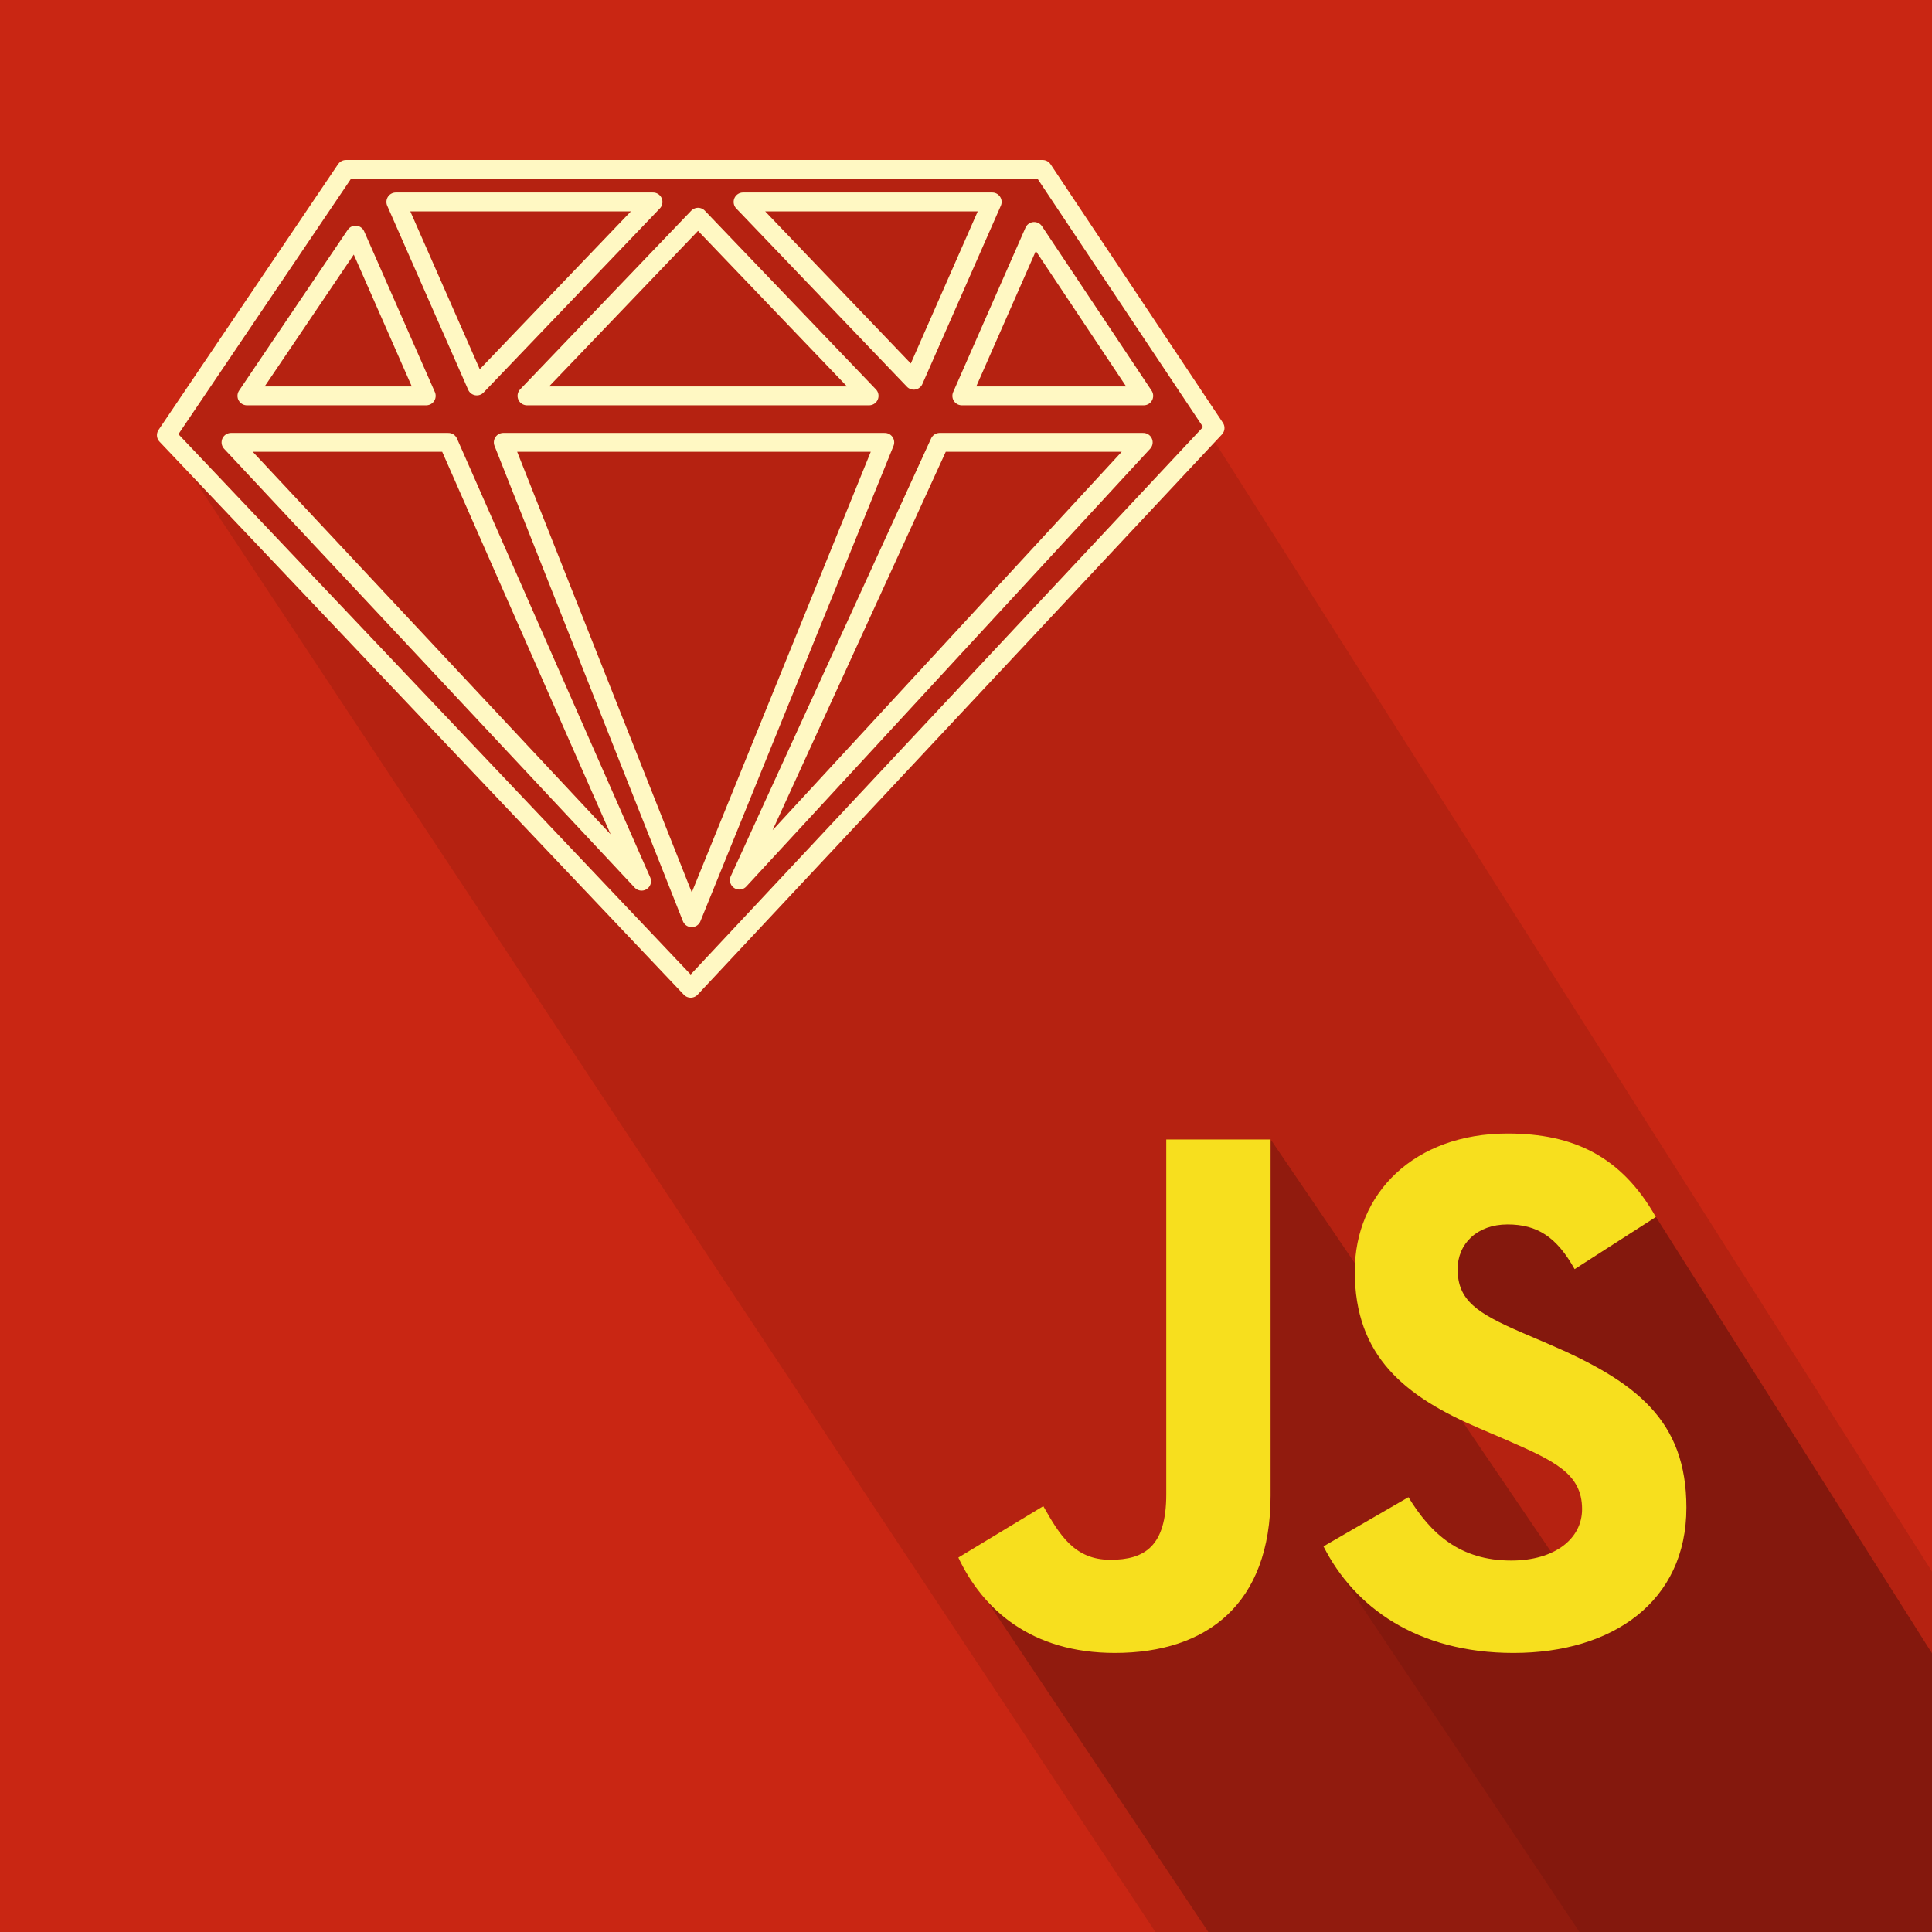 <?xml version="1.0" encoding="UTF-8" standalone="no"?>
<!DOCTYPE svg PUBLIC "-//W3C//DTD SVG 1.1//EN" "http://www.w3.org/Graphics/SVG/1.1/DTD/svg11.dtd">
<svg width="100%" height="100%" viewBox="0 0 512 512" version="1.1" xmlns="http://www.w3.org/2000/svg" xmlns:xlink="http://www.w3.org/1999/xlink" xml:space="preserve" xmlns:serif="http://www.serif.com/" style="fill-rule:evenodd;clip-rule:evenodd;stroke-linecap:round;stroke-linejoin:round;stroke-miterlimit:10;">
    <g>
        <path d="M0,512L512,512L512,0L0,0L0,512" style="fill:rgb(201,38,19);fill-rule:nonzero;"/>
        <g transform="matrix(1,0,0,1,-69.912,-100.1)">
            <path d="M346,145L162,145L114,216L376.094,612.1L581.912,612.1L581.912,516.576L346,145Z" style="fill:rgb(1,1,1);fill-opacity:0.1;fill-rule:nonzero;"/>
        </g>
        <path d="M217.02,234.431L215.568,239.573L217.02,234.433L217.02,234.431" style="fill:rgb(93,163,194);fill-rule:nonzero;"/>
        <g transform="matrix(1,0,0,1,-71.912,-102.1)">
            <path d="M133.132,219.333L241.936,335.629L190.73,219.333L133.132,219.333ZM205.287,219.333L255.212,345.305L306.383,219.333L205.287,219.333ZM374.878,219.333L320.94,219.333L267.853,335.345L374.878,219.333ZM211.57,207.009L302.227,207.009L256.899,159.664L211.57,207.009ZM334.854,155.614L268.834,155.614L314.068,202.862L334.854,155.614ZM176.816,155.614L198.271,204.385L244.966,155.614L176.816,155.614ZM375.017,207.009L345.969,163.438L326.802,207.009L375.017,207.009ZM137.348,207.009L184.868,207.009L166.129,164.411L137.348,207.009ZM163.588,147L348.228,147L393.912,215.526L254.956,364L116,217.43L163.588,147Z" style="fill:none;fill-rule:nonzero;stroke:rgb(255,248,195);stroke-width:5px;"/>
        </g>
        <g id="Layer1">
            <g transform="matrix(1,0,0,1,1,0)">
                <path d="M253,412.902L323.007,416.982L335.779,302.024L478.569,512L319.225,512L253,412.902Z" style="fill-opacity:0.2;"/>
            </g>
            <g transform="matrix(1,0,0,1,90,0)">
                <path d="M260.802,410.567L312.405,427.307L345.625,407.012L286.376,341.482L301.912,316.368L348.735,322.338L422,438.145L422,512L328.563,512L260.802,410.567Z" style="fill:rgb(132,24,13);"/>
            </g>
        </g>
        <g transform="matrix(1,0,0,1,-10,-12)">
            <g id="j" transform="matrix(0.467,0,0,0.467,186.613,178.904)">
                <path d="M165.65,526.474L213.863,497.296C223.164,513.788 231.625,527.74 251.92,527.74C271.374,527.74 283.639,520.13 283.639,490.53L283.639,289.23L342.842,289.23L342.842,491.368C342.842,552.688 306.899,580.599 254.457,580.599C207.096,580.599 179.605,556.07 165.65,526.469" style="fill:rgb(247,223,30);fill-rule:nonzero;"/>
            </g>
            <g id="s" transform="matrix(0.467,0,0,0.467,185.613,178.904)">
                <path d="M375,520.13L423.206,492.219C435.896,512.943 452.389,528.166 481.568,528.166C506.099,528.166 521.741,515.901 521.741,498.985C521.741,478.686 505.673,471.496 478.606,459.659L463.809,453.311C421.094,435.13 392.759,412.294 392.759,364.084C392.759,319.68 426.59,285.846 479.454,285.846C517.091,285.846 544.156,298.957 563.608,333.212L517.511,362.814C507.361,344.631 496.369,337.442 479.454,337.442C462.115,337.442 451.119,348.437 451.119,362.814C451.119,380.576 462.115,387.766 487.486,398.762L502.286,405.105C552.611,426.674 580.946,448.662 580.946,498.139C580.946,551.426 539.08,580.604 482.836,580.604C427.86,580.604 392.336,554.386 375,520.13" style="fill:rgb(247,223,30);fill-rule:nonzero;"/>
            </g>
        </g>
    </g>
</svg>
